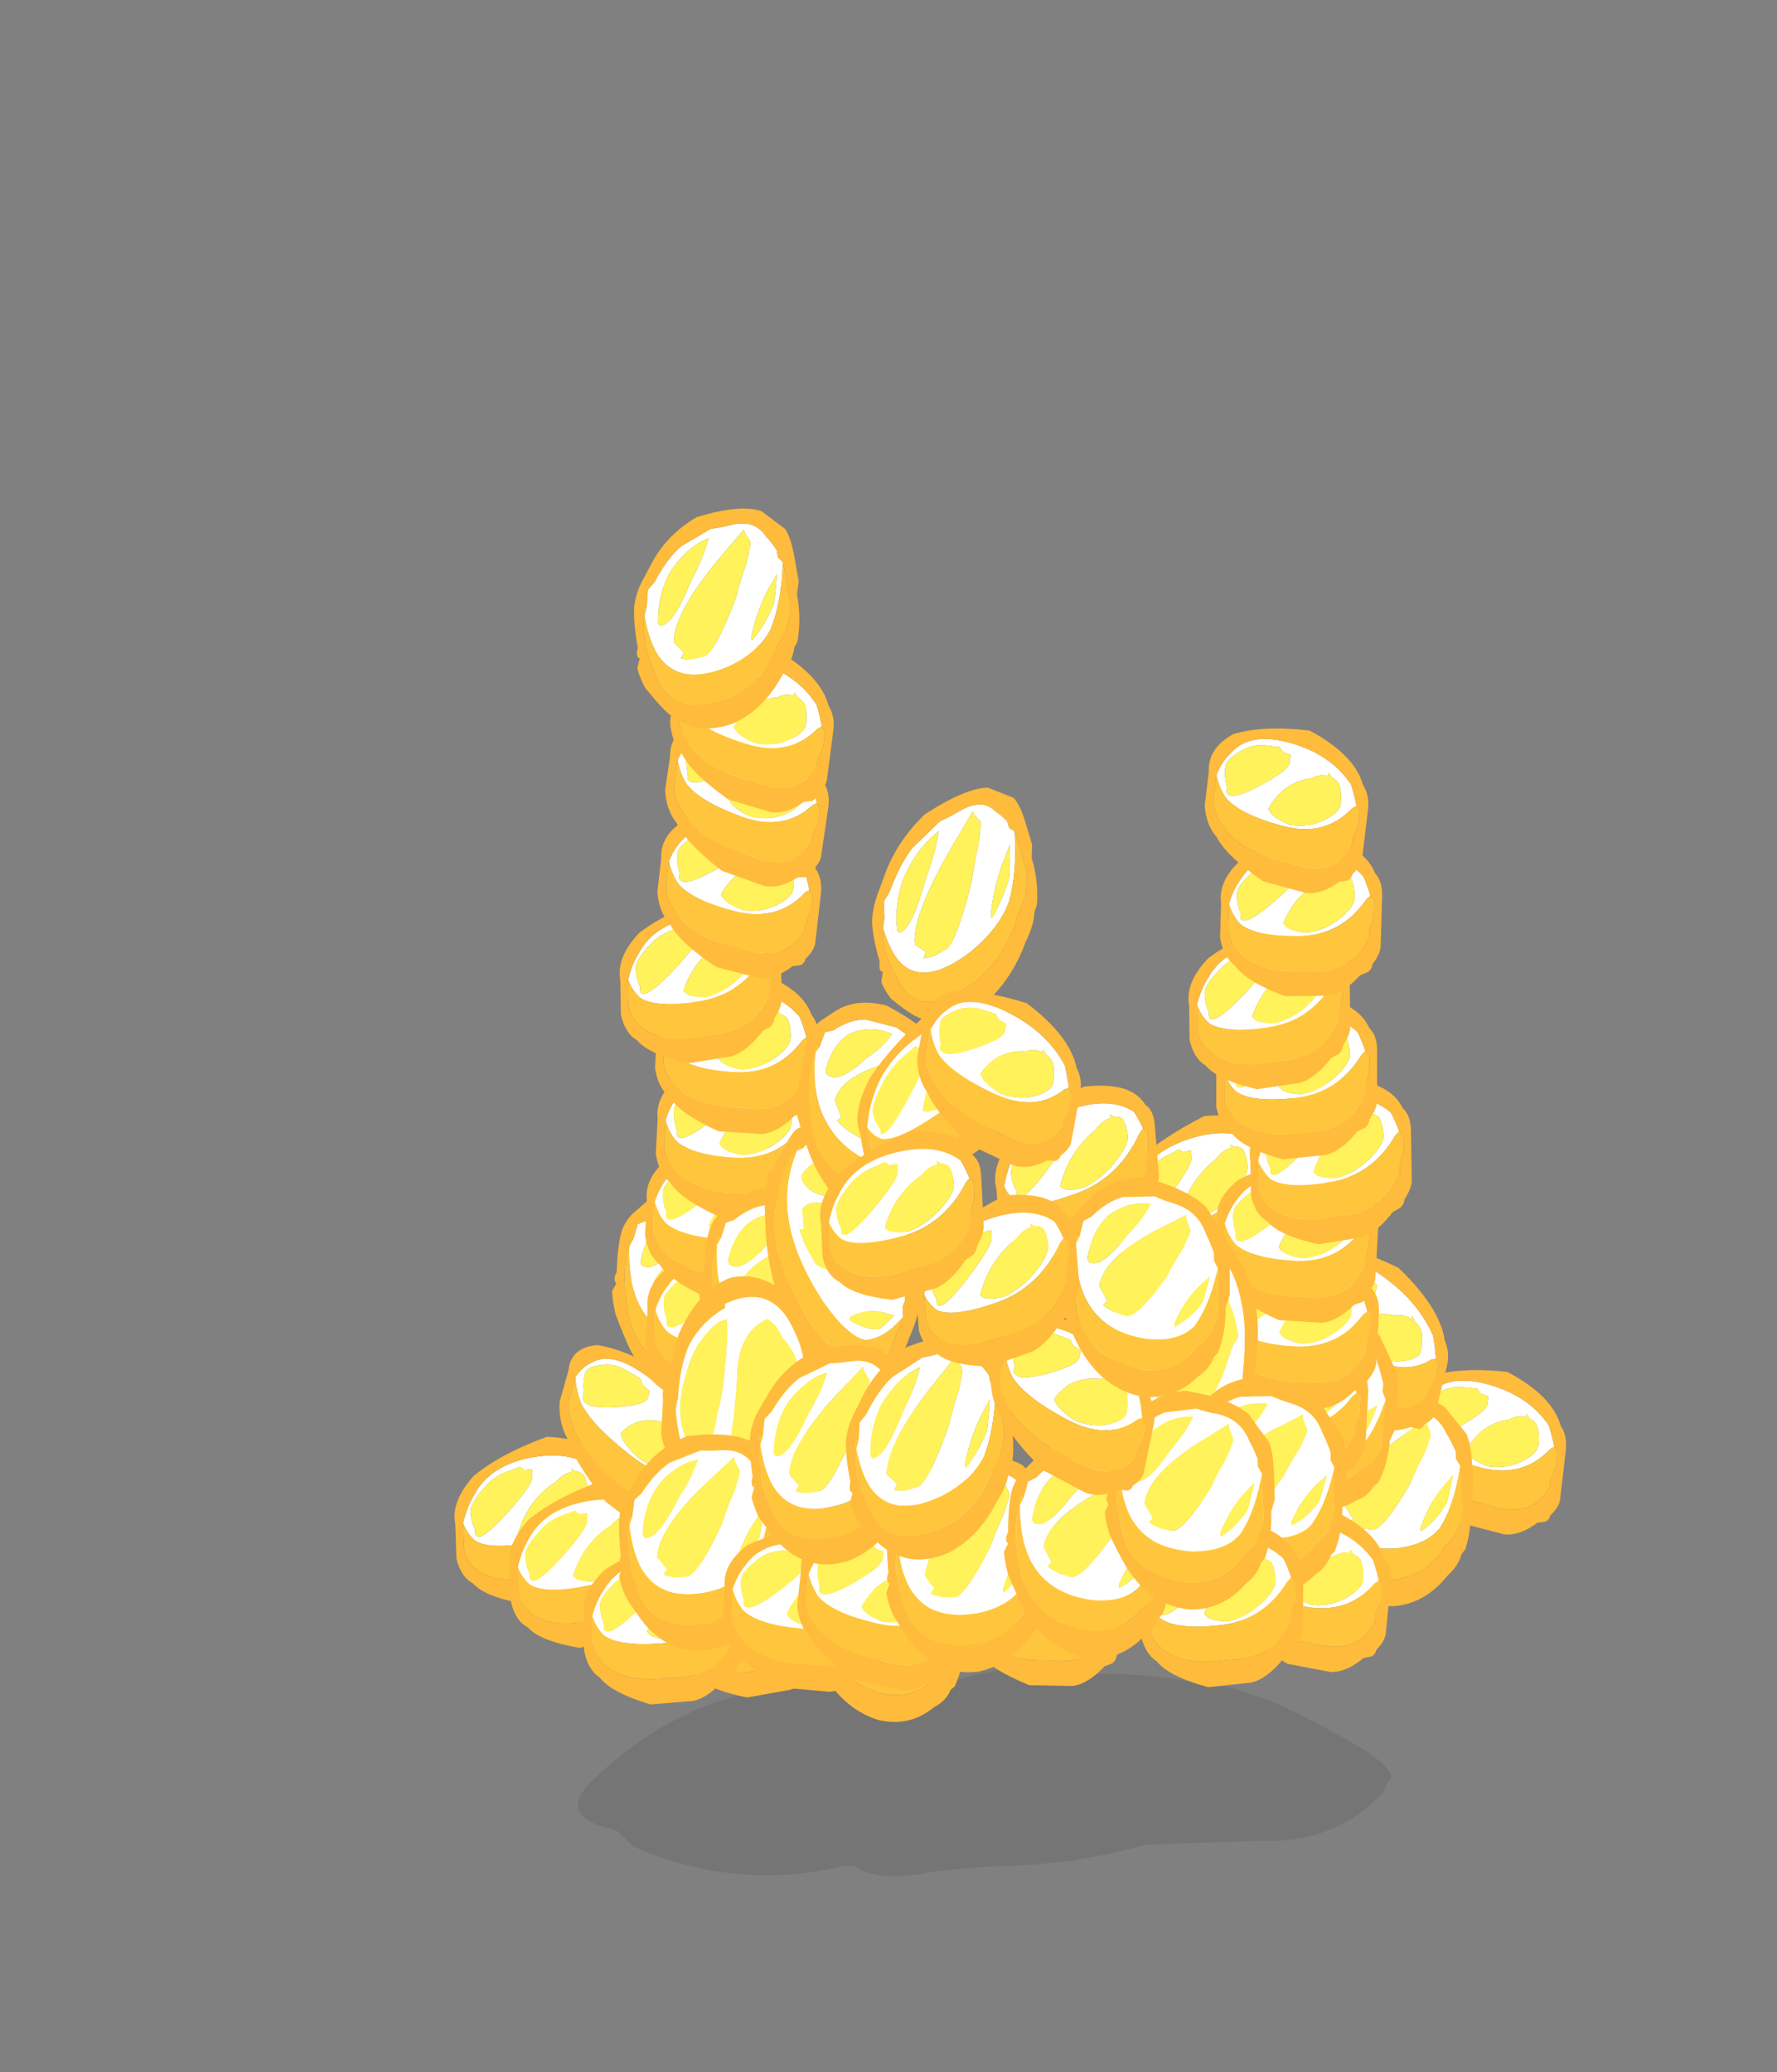 <?xml version="1.0" encoding="UTF-8" standalone="no"?>
<svg xmlns:ffdec="https://www.free-decompiler.com/flash" xmlns:xlink="http://www.w3.org/1999/xlink" ffdec:objectType="frame" height="134.5px" width="115.35px" xmlns="http://www.w3.org/2000/svg">
  <rect width="100%" height="100%" fill="#808080" stroke="none"/>
  <g transform="matrix(1.0, 0.0, 0.0, 1.0, 69.0, 110.95)">
    <use ffdec:characterId="74" height="1.9" transform="matrix(6.999, -0.245, 0.0, 7.0, -31.399, -1.819)" width="7.55" xlink:href="#shape0"/>
    <use ffdec:characterId="75" height="2.15" transform="matrix(4.977, 1.752, -0.568, 4.856, 22.861, -24.003)" width="2.05" xlink:href="#shape1"/>
    <use ffdec:characterId="76" height="2.85" transform="matrix(5.067, -1.039, 0.292, 4.928, 15.313, -19.64)" width="2.15" xlink:href="#shape2"/>
    <use ffdec:characterId="75" height="2.15" transform="matrix(4.669, 3.53, -1.114, 4.566, 16.177, -32.889)" width="2.05" xlink:href="#shape1"/>
    <use ffdec:characterId="76" height="2.85" transform="matrix(5.027, 1.405, -0.461, 4.902, 11.456, -28.766)" width="2.15" xlink:href="#shape2"/>
    <use ffdec:characterId="75" height="2.15" transform="matrix(5.046, -1.275, 0.365, 4.906, 3.123, -36.974)" width="2.05" xlink:href="#shape1"/>
    <use ffdec:characterId="75" height="2.15" transform="matrix(5.082, -0.607, 0.158, 4.946, -39.603, -16.954)" width="2.05" xlink:href="#shape1"/>
    <use ffdec:characterId="75" height="2.15" transform="matrix(5.082, -0.607, 0.158, 4.946, -36.053, -14.104)" width="2.05" xlink:href="#shape1"/>
    <use ffdec:characterId="75" height="2.15" transform="matrix(4.532, 3.986, -1.254, 4.435, -30.851, -26.407)" width="2.05" xlink:href="#shape1"/>
    <use ffdec:characterId="76" height="2.85" transform="matrix(5.067, 0.389, -0.148, 4.935, -29.046, -34.32)" width="2.15" xlink:href="#shape2"/>
    <use ffdec:characterId="75" height="2.15" transform="matrix(5.075, 0.776, -0.268, 4.946, -25.743, -20.158)" width="2.05" xlink:href="#shape1"/>
    <use ffdec:characterId="75" height="2.15" transform="matrix(5.075, 0.776, -0.268, 4.946, -25.693, -25.058)" width="2.05" xlink:href="#shape1"/>
    <use ffdec:characterId="75" height="2.15" transform="matrix(5.075, 0.776, -0.268, 4.946, -26.693, -30.958)" width="2.05" xlink:href="#shape1"/>
    <use ffdec:characterId="75" height="2.15" transform="matrix(5.075, 0.776, -0.268, 4.946, -26.743, -37.958)" width="2.05" xlink:href="#shape1"/>
    <use ffdec:characterId="75" height="2.15" transform="matrix(5.075, 0.776, -0.268, 4.946, -26.043, -43.258)" width="2.05" xlink:href="#shape1"/>
    <use ffdec:characterId="75" height="2.15" transform="matrix(5.075, 0.776, -0.268, 4.946, -26.093, -48.808)" width="2.05" xlink:href="#shape1"/>
    <use ffdec:characterId="75" height="2.15" transform="matrix(5.095, -0.371, 0.086, 4.96, -28.821, -52.279)" width="2.05" xlink:href="#shape1"/>
    <use ffdec:characterId="75" height="2.15" transform="matrix(4.987, 1.72, -0.559, 4.867, -25.519, -60.09)" width="2.05" xlink:href="#shape1"/>
    <use ffdec:characterId="75" height="2.15" transform="matrix(4.921, 2.22, -0.712, 4.804, -24.793, -66.639)" width="2.05" xlink:href="#shape1"/>
    <use ffdec:characterId="75" height="2.15" transform="matrix(4.955, 1.946, -0.628, 4.837, -24.597, -71.117)" width="2.05" xlink:href="#shape1"/>
    <use ffdec:characterId="76" height="2.85" transform="matrix(4.835, -2.843, 0.849, 4.691, -28.862, -74.392)" width="2.15" xlink:href="#shape2"/>
    <use ffdec:characterId="75" height="2.15" transform="matrix(5.075, 0.776, -0.268, 4.946, 9.607, -25.708)" width="2.05" xlink:href="#shape1"/>
    <use ffdec:characterId="75" height="2.15" transform="matrix(5.075, 0.776, -0.268, 4.946, 10.307, -31.008)" width="2.05" xlink:href="#shape1"/>
    <use ffdec:characterId="75" height="2.15" transform="matrix(5.075, 0.776, -0.268, 4.946, 10.257, -36.558)" width="2.05" xlink:href="#shape1"/>
    <use ffdec:characterId="75" height="2.15" transform="matrix(5.095, -0.371, 0.086, 4.96, 12.079, -40.529)" width="2.05" xlink:href="#shape1"/>
    <use ffdec:characterId="75" height="2.15" transform="matrix(5.093, -0.086, -0.003, 4.96, 9.957, -46.28)" width="2.05" xlink:href="#shape1"/>
    <use ffdec:characterId="75" height="2.15" transform="matrix(5.092, -0.297, 0.063, 4.957, 8.127, -50.652)" width="2.05" xlink:href="#shape1"/>
    <use ffdec:characterId="75" height="2.15" transform="matrix(5.082, 0.389, -0.148, 4.951, 10.412, -57.26)" width="2.05" xlink:href="#shape1"/>
    <use ffdec:characterId="75" height="2.15" transform="matrix(4.97, 1.797, -0.582, 4.849, 10.045, -65.685)" width="2.05" xlink:href="#shape1"/>
    <use ffdec:characterId="75" height="2.15" transform="matrix(5.106, 0.548, -0.074, 4.99, -6.364, -12.755)" width="2.05" xlink:href="#shape1"/>
    <use ffdec:characterId="76" height="2.85" transform="matrix(5.102, 0.59, -0.21, 4.971, -16.749, -14.091)" width="2.15" xlink:href="#shape2"/>
    <use ffdec:characterId="75" height="2.15" transform="matrix(5.115, -0.458, 0.112, 4.978, -25.095, -11.075)" width="2.05" xlink:href="#shape1"/>
    <use ffdec:characterId="78" height="3.45" transform="matrix(5.142, 1.44, -0.472, 5.014, 3.554, -33.53)" width="1.9" xlink:href="#shape3"/>
    <use ffdec:characterId="75" height="2.15" transform="matrix(5.102, 0.028, -0.037, 4.969, -31.033, -11.018)" width="2.05" xlink:href="#shape1"/>
    <use ffdec:characterId="76" height="2.85" transform="matrix(5.09, 0.663, -0.233, 4.958, -23.283, -34.502)" width="2.15" xlink:href="#shape2"/>
    <use ffdec:characterId="76" height="2.85" transform="matrix(4.153, 5.209, -1.629, 4.073, -16.719, -40.764)" width="2.15" xlink:href="#shape2"/>
    <use ffdec:characterId="76" height="2.85" transform="matrix(5.029, 1.293, -0.427, 4.903, -16.724, -47.033)" width="2.15" xlink:href="#shape2"/>
    <use ffdec:characterId="75" height="2.15" transform="matrix(4.878, -2.915, 0.871, 4.734, -14.064, -42.207)" width="2.05" xlink:href="#shape1"/>
    <use ffdec:characterId="75" height="2.15" transform="matrix(5.067, -1.405, 0.404, 4.926, -4.729, -38.727)" width="2.05" xlink:href="#shape1"/>
    <use ffdec:characterId="78" height="3.45" transform="matrix(5.11, -1.993, 0.585, 4.963, -26.478, -26.101)" width="1.9" xlink:href="#shape3"/>
    <use ffdec:characterId="76" height="2.85" transform="matrix(4.997, -1.949, 0.573, 4.854, -29.635, -15.683)" width="2.15" xlink:href="#shape2"/>
    <use ffdec:characterId="75" height="2.15" transform="matrix(5.032, 1.409, -0.462, 4.908, 11.291, -14.697)" width="2.05" xlink:href="#shape1"/>
    <use ffdec:characterId="76" height="2.85" transform="matrix(5.1, -0.101, 0.003, 4.964, 7.425, -21.449)" width="2.15" xlink:href="#shape2"/>
    <use ffdec:characterId="76" height="2.85" transform="matrix(4.492, -4.34, 1.312, 4.349, -13.693, -53.527)" width="2.15" xlink:href="#shape2"/>
    <use ffdec:characterId="75" height="2.15" transform="matrix(5.109, 0.906, -0.308, 4.981, -21.649, -12.862)" width="2.05" xlink:href="#shape1"/>
    <use ffdec:characterId="75" height="2.15" transform="matrix(5.045, 1.657, -0.54, 4.922, -16.468, -13.884)" width="2.05" xlink:href="#shape1"/>
    <use ffdec:characterId="76" height="2.85" transform="matrix(5.058, -1.679, 0.489, 4.915, -12.17, -14.694)" width="2.15" xlink:href="#shape2"/>
    <use ffdec:characterId="75" height="2.15" transform="matrix(5.144, -0.095, 0.0, 5.008, 5.049, -12.117)" width="2.05" xlink:href="#shape1"/>
    <use ffdec:characterId="76" height="2.85" transform="matrix(5.142, -0.094, 0.0, 5.006, -3.821, -17.5)" width="2.15" xlink:href="#shape2"/>
    <use ffdec:characterId="76" height="2.85" transform="matrix(5.123, -0.62, 0.162, 4.984, 2.487, -20.021)" width="2.15" xlink:href="#shape2"/>
    <use ffdec:characterId="76" height="2.85" transform="matrix(4.95, -2.417, 0.717, 4.806, -21.252, -20.763)" width="2.15" xlink:href="#shape2"/>
    <use ffdec:characterId="76" height="2.85" transform="matrix(4.837, -3.146, 0.942, 4.691, -15.174, -20.23)" width="2.15" xlink:href="#shape2"/>
    <use ffdec:characterId="75" height="2.15" transform="matrix(4.824, 3.044, -0.966, 4.715, -3.283, -28.226)" width="2.05" xlink:href="#shape1"/>
    <use ffdec:characterId="76" height="2.85" transform="matrix(5.133, -0.093, 0.0, 4.997, -0.209, -34.431)" width="2.15" xlink:href="#shape2"/>
    <use ffdec:characterId="75" height="2.15" transform="matrix(5.086, -1.334, 0.382, 4.945, -9.905, -31.74)" width="2.05" xlink:href="#shape1"/>
    <use ffdec:characterId="75" height="2.15" transform="matrix(5.103, -0.896, 0.248, 4.965, -15.954, -36.488)" width="2.05" xlink:href="#shape1"/>
    <use ffdec:characterId="75" height="2.15" transform="matrix(4.861, 2.764, -0.879, 4.75, -8.196, -49.152)" width="2.05" xlink:href="#shape1"/>
  </g>
  <defs>
    <g id="shape0" transform="matrix(1.0, 0.0, 0.0, 1.0, 1.15, 0.75)">
      <path d="M2.0 -0.5 Q2.7 -0.85 3.6 -0.65 4.15 -0.65 4.7 -0.5 4.9 -0.5 5.1 -0.4 5.3 -0.35 5.9 0.0 6.5 0.35 6.35 0.45 L6.3 0.55 Q5.85 1.0 5.2 0.95 4.65 0.95 4.1 0.95 3.5 1.1 2.9 1.1 2.35 1.1 2.0 1.15 1.6 1.2 1.4 1.05 L1.3 1.05 Q0.3 1.25 -0.65 0.8 -0.75 0.7 -0.8 0.65 L-0.95 0.6 Q-1.35 0.45 -1.0 0.15 0.2 -0.95 1.85 -0.5 1.9 -0.5 2.0 -0.5" fill="#444444" fill-opacity="0.173" fill-rule="evenodd" stroke="none"/>
    </g>
    <g id="shape1" transform="matrix(1.0, 0.0, 0.0, 1.0, 1.05, 2.0)">
      <path d="M0.5 -1.5 L0.45 -1.55 0.45 -1.5 Q0.35 -1.5 0.25 -1.4 0.05 -1.3 -0.1 -1.1 -0.2 -0.95 -0.25 -0.8 L-0.2 -0.75 Q-0.1 -0.7 0.05 -0.7 0.3 -0.75 0.5 -0.95 0.65 -1.1 0.65 -1.2 0.65 -1.35 0.6 -1.45 0.55 -1.5 0.5 -1.5 M0.85 -1.25 L0.8 -1.2 Q0.5 -0.7 -0.05 -0.65 -0.6 -0.6 -0.8 -0.75 -0.9 -0.85 -0.95 -1.0 -0.9 -1.2 -0.8 -1.35 -0.6 -1.7 -0.1 -1.75 0.45 -1.8 0.75 -1.5 0.8 -1.4 0.85 -1.25 M-0.8 -0.9 L-0.8 -0.85 Q-0.8 -0.8 -0.75 -0.8 -0.65 -0.8 -0.35 -1.1 -0.05 -1.4 -0.05 -1.5 -0.05 -1.55 -0.05 -1.6 L-0.15 -1.6 -0.2 -1.65 -0.4 -1.6 Q-0.55 -1.55 -0.65 -1.45 -0.85 -1.25 -0.85 -1.15 -0.85 -1.0 -0.8 -0.9" fill="#ffffff" fill-rule="evenodd" stroke="none"/>
      <path d="M0.5 -1.5 Q0.55 -1.5 0.6 -1.45 0.65 -1.35 0.65 -1.2 0.65 -1.1 0.5 -0.95 0.3 -0.75 0.05 -0.7 -0.1 -0.7 -0.2 -0.75 L-0.25 -0.8 Q-0.2 -0.95 -0.1 -1.1 0.05 -1.3 0.25 -1.4 0.35 -1.5 0.45 -1.5 L0.45 -1.55 0.5 -1.5 M-0.8 -0.9 Q-0.85 -1.0 -0.85 -1.15 -0.85 -1.25 -0.65 -1.45 -0.55 -1.55 -0.4 -1.6 L-0.2 -1.65 -0.15 -1.6 -0.05 -1.6 Q-0.05 -1.55 -0.05 -1.5 -0.05 -1.4 -0.35 -1.1 -0.65 -0.8 -0.75 -0.8 -0.8 -0.8 -0.8 -0.85 L-0.8 -0.9" fill="#fff25b" fill-rule="evenodd" stroke="none"/>
      <path d="M0.85 -1.25 L0.9 -1.2 Q0.9 -1.1 0.9 -1.05 L0.9 -1.0 0.85 -0.8 0.85 -0.7 0.8 -0.6 Q0.75 -0.5 0.7 -0.45 0.5 -0.2 0.05 -0.2 -0.65 -0.1 -0.9 -0.5 -0.95 -0.6 -0.95 -0.7 L-0.95 -0.85 Q-0.95 -0.95 -0.95 -1.0 -0.9 -0.85 -0.8 -0.75 -0.6 -0.6 -0.05 -0.65 0.5 -0.7 0.8 -1.2 L0.85 -1.25" fill="#ffc53c" fill-rule="evenodd" stroke="none"/>
      <path d="M-0.95 -1.0 Q-0.95 -0.95 -0.95 -0.85 L-0.95 -0.7 Q-0.95 -0.6 -0.9 -0.5 -0.65 -0.1 0.05 -0.2 0.5 -0.2 0.7 -0.45 0.75 -0.5 0.8 -0.6 L0.85 -0.7 0.85 -0.8 0.9 -1.0 0.9 -1.05 Q0.9 -1.1 0.9 -1.2 L0.85 -1.25 Q0.8 -1.4 0.75 -1.5 0.45 -1.8 -0.1 -1.75 -0.6 -1.7 -0.8 -1.35 -0.9 -1.2 -0.95 -1.0 M1.0 -1.25 L1.0 -0.85 Q1.0 -0.75 1.0 -0.65 L1.0 -0.6 Q1.0 -0.5 0.9 -0.35 0.9 -0.3 0.85 -0.25 L0.75 -0.2 Q0.55 0.05 0.35 0.1 L-0.2 0.15 Q-0.7 0.0 -0.85 -0.2 -1.0 -0.3 -1.05 -0.55 L-1.05 -0.65 Q-1.05 -0.7 -1.05 -0.75 -1.05 -0.8 -1.05 -1.0 -1.1 -1.3 -0.8 -1.6 -0.45 -1.85 0.15 -2.0 0.75 -1.9 0.9 -1.55 1.0 -1.45 1.0 -1.25" fill="#ffbb3c" fill-rule="evenodd" stroke="none"/>
    </g>
    <g id="shape2" transform="matrix(1.0, 0.0, 0.0, 1.0, 1.2, 2.25)">
      <path d="M0.4 -1.7 L0.4 -1.75 Q0.2 -1.65 0.0 -1.55 -0.65 -1.2 -0.7 -0.85 L-0.6 -0.65 -0.65 -0.6 Q-0.6 -0.55 -0.5 -0.5 L-0.35 -0.45 Q-0.2 -0.45 0.15 -0.95 0.25 -1.15 0.35 -1.3 0.45 -1.5 0.45 -1.55 L0.4 -1.7 M0.65 -0.9 Q0.4 -0.7 0.25 -0.35 L0.25 -0.3 Q0.45 -0.4 0.6 -0.6 0.65 -0.75 0.7 -0.95 L0.65 -0.9 M0.8 -1.05 L0.75 -0.85 Q0.65 -0.5 0.5 -0.3 0.3 -0.1 -0.1 -0.15 -0.7 -0.25 -0.9 -0.75 -1.0 -1.0 -1.0 -1.4 L-0.95 -1.5 -0.9 -1.7 -0.8 -1.75 Q-0.6 -1.95 -0.4 -2.0 L0.0 -2.0 Q0.1 -1.95 0.25 -1.9 0.55 -1.8 0.65 -1.5 0.7 -1.4 0.75 -1.25 L0.75 -1.15 0.8 -1.05 M-0.05 -1.9 Q-0.35 -1.95 -0.6 -1.75 -0.8 -1.55 -0.85 -1.2 L-0.85 -1.25 Q-0.85 -1.15 -0.8 -1.15 -0.65 -1.1 -0.35 -1.5 -0.15 -1.7 -0.05 -1.9" fill="#ffffff" fill-rule="evenodd" stroke="none"/>
      <path d="M0.65 -0.9 L0.7 -0.95 Q0.65 -0.75 0.6 -0.6 0.45 -0.4 0.25 -0.3 L0.25 -0.35 Q0.4 -0.7 0.65 -0.9 M0.4 -1.7 L0.45 -1.55 Q0.45 -1.5 0.35 -1.3 0.25 -1.15 0.15 -0.95 -0.2 -0.45 -0.35 -0.45 L-0.5 -0.5 Q-0.6 -0.55 -0.65 -0.6 L-0.6 -0.65 -0.7 -0.85 Q-0.65 -1.2 0.0 -1.55 0.2 -1.65 0.4 -1.75 L0.4 -1.7 M-0.05 -1.9 Q-0.15 -1.7 -0.35 -1.5 -0.65 -1.1 -0.8 -1.15 -0.85 -1.15 -0.85 -1.25 L-0.85 -1.2 Q-0.8 -1.55 -0.6 -1.75 -0.35 -1.95 -0.05 -1.9" fill="#fff25b" fill-rule="evenodd" stroke="none"/>
      <path d="M0.8 -1.05 L0.8 -0.95 Q0.8 -0.85 0.8 -0.7 L0.8 -0.5 Q0.8 -0.4 0.75 -0.3 0.7 -0.15 0.55 -0.05 0.3 0.3 -0.15 0.25 -0.55 0.15 -0.75 -0.05 -0.95 -0.25 -1.0 -0.6 -1.05 -0.85 -1.05 -1.05 -1.05 -1.25 -1.0 -1.4 L-1.0 -1.5 -0.95 -1.5 -1.0 -1.4 Q-1.0 -1.0 -0.9 -0.75 -0.7 -0.25 -0.1 -0.15 0.3 -0.1 0.5 -0.3 0.65 -0.5 0.75 -0.85 L0.8 -1.05" fill="#ffc53c" fill-rule="evenodd" stroke="none"/>
      <path d="M-0.95 -1.5 L-1.0 -1.5 -1.0 -1.4 Q-1.05 -1.25 -1.05 -1.05 -1.05 -0.85 -1.0 -0.6 -0.95 -0.25 -0.75 -0.05 -0.55 0.15 -0.15 0.25 0.3 0.3 0.55 -0.05 0.7 -0.15 0.75 -0.3 0.8 -0.4 0.8 -0.5 L0.8 -0.7 Q0.8 -0.85 0.8 -0.95 L0.8 -1.05 0.75 -1.15 0.75 -1.25 Q0.7 -1.4 0.65 -1.5 0.55 -1.8 0.25 -1.9 0.1 -1.95 0.0 -2.0 L-0.4 -2.0 Q-0.6 -1.95 -0.8 -1.75 L-0.9 -1.7 -0.95 -1.5 M0.95 -0.7 L0.9 -0.55 Q0.9 -0.2 0.8 0.05 L0.75 0.1 Q0.7 0.25 0.55 0.35 0.25 0.65 -0.15 0.6 -0.65 0.5 -0.95 -0.05 -1.05 -0.25 -1.15 -0.5 -1.2 -0.7 -1.2 -0.8 L-1.15 -0.9 Q-1.2 -0.95 -1.15 -1.05 -1.15 -1.4 -1.1 -1.6 -1.05 -1.75 -0.95 -1.85 -0.9 -1.9 -0.8 -2.0 -0.55 -2.25 -0.15 -2.25 0.4 -2.1 0.65 -1.85 L0.9 -1.45 Q0.95 -1.3 0.95 -1.05 0.95 -0.9 0.95 -0.7" fill="#ffbb3c" fill-rule="evenodd" stroke="none"/>
    </g>
    <g id="shape3" transform="matrix(1.0, 0.0, 0.0, 1.0, 1.0, 2.85)">
      <path d="M0.05 -2.0 Q-0.05 -1.9 -0.1 -1.6 -0.1 -1.55 -0.2 -1.1 -0.3 -0.75 -0.3 -0.55 L-0.2 0.0 Q0.1 0.05 0.3 -0.05 L0.3 -0.25 0.35 -0.45 0.5 -0.9 Q0.55 -1.15 0.6 -1.35 L0.65 -1.45 Q0.6 -1.7 0.5 -1.85 0.45 -2.05 0.35 -2.15 0.15 -2.15 0.05 -2.0 M0.75 -0.8 L0.75 -0.85 Q0.7 -0.65 0.65 -0.5 0.4 0.15 -0.15 0.15 -0.65 0.15 -0.8 -0.6 -0.9 -0.95 -0.9 -1.4 -0.9 -1.5 -0.85 -1.6 -0.8 -1.95 -0.65 -2.2 -0.45 -2.45 -0.15 -2.5 L-0.15 -2.55 Q0.45 -2.6 0.65 -1.9 0.75 -1.6 0.75 -1.05 L0.75 -0.8 M-0.7 -1.9 Q-0.85 -1.6 -0.85 -1.35 -0.85 -1.2 -0.8 -1.0 -0.75 -0.8 -0.7 -0.65 -0.45 -0.95 -0.4 -1.2 -0.3 -1.45 -0.25 -1.7 -0.15 -2.15 -0.15 -2.3 L-0.15 -2.35 -0.25 -2.35 Q-0.55 -2.25 -0.7 -1.9" fill="#ffffff" fill-rule="evenodd" stroke="none"/>
      <path d="M0.05 -2.0 Q0.15 -2.15 0.35 -2.15 0.45 -2.05 0.5 -1.85 0.6 -1.7 0.65 -1.45 L0.6 -1.35 Q0.55 -1.15 0.5 -0.9 L0.35 -0.45 0.3 -0.25 0.3 -0.05 Q0.1 0.05 -0.2 0.0 L-0.3 -0.55 Q-0.3 -0.75 -0.2 -1.1 -0.1 -1.55 -0.1 -1.6 -0.05 -1.9 0.05 -2.0 M-0.7 -1.9 Q-0.55 -2.25 -0.25 -2.35 L-0.15 -2.35 -0.15 -2.3 Q-0.15 -2.15 -0.25 -1.7 -0.3 -1.45 -0.4 -1.2 -0.45 -0.95 -0.7 -0.65 -0.75 -0.8 -0.8 -1.0 -0.85 -1.2 -0.85 -1.35 -0.85 -1.6 -0.7 -1.9" fill="#fff25b" fill-rule="evenodd" stroke="none"/>
      <path d="M-0.9 -1.4 Q-0.9 -0.95 -0.8 -0.6 -0.65 0.15 -0.15 0.15 0.4 0.15 0.65 -0.5 0.7 -0.65 0.75 -0.85 L0.75 -0.8 0.65 -0.25 Q0.45 0.35 -0.15 0.35 -0.7 0.3 -0.85 -0.45 -0.9 -0.75 -0.9 -1.3 L-0.9 -1.4" fill="#ffc53c" fill-rule="evenodd" stroke="none"/>
      <path d="M-0.9 -1.4 L-0.9 -1.3 Q-0.9 -0.75 -0.85 -0.45 -0.7 0.3 -0.15 0.35 0.45 0.35 0.65 -0.25 L0.75 -0.8 0.75 -1.05 Q0.75 -1.6 0.65 -1.9 0.45 -2.6 -0.15 -2.55 L-0.15 -2.5 Q-0.45 -2.45 -0.65 -2.2 -0.8 -1.95 -0.85 -1.6 -0.9 -1.5 -0.9 -1.4 M0.9 -1.3 Q0.9 0.65 -0.15 0.6 -0.65 0.55 -0.9 -0.15 -0.95 -0.4 -1.0 -0.65 -1.0 -0.85 -1.0 -0.95 -1.0 -1.9 -0.75 -2.4 -0.45 -2.85 -0.05 -2.85 0.3 -2.8 0.6 -2.4 0.9 -2.0 0.9 -1.3" fill="#ffbb3c" fill-rule="evenodd" stroke="none"/>
    </g>
  </defs>
</svg>
